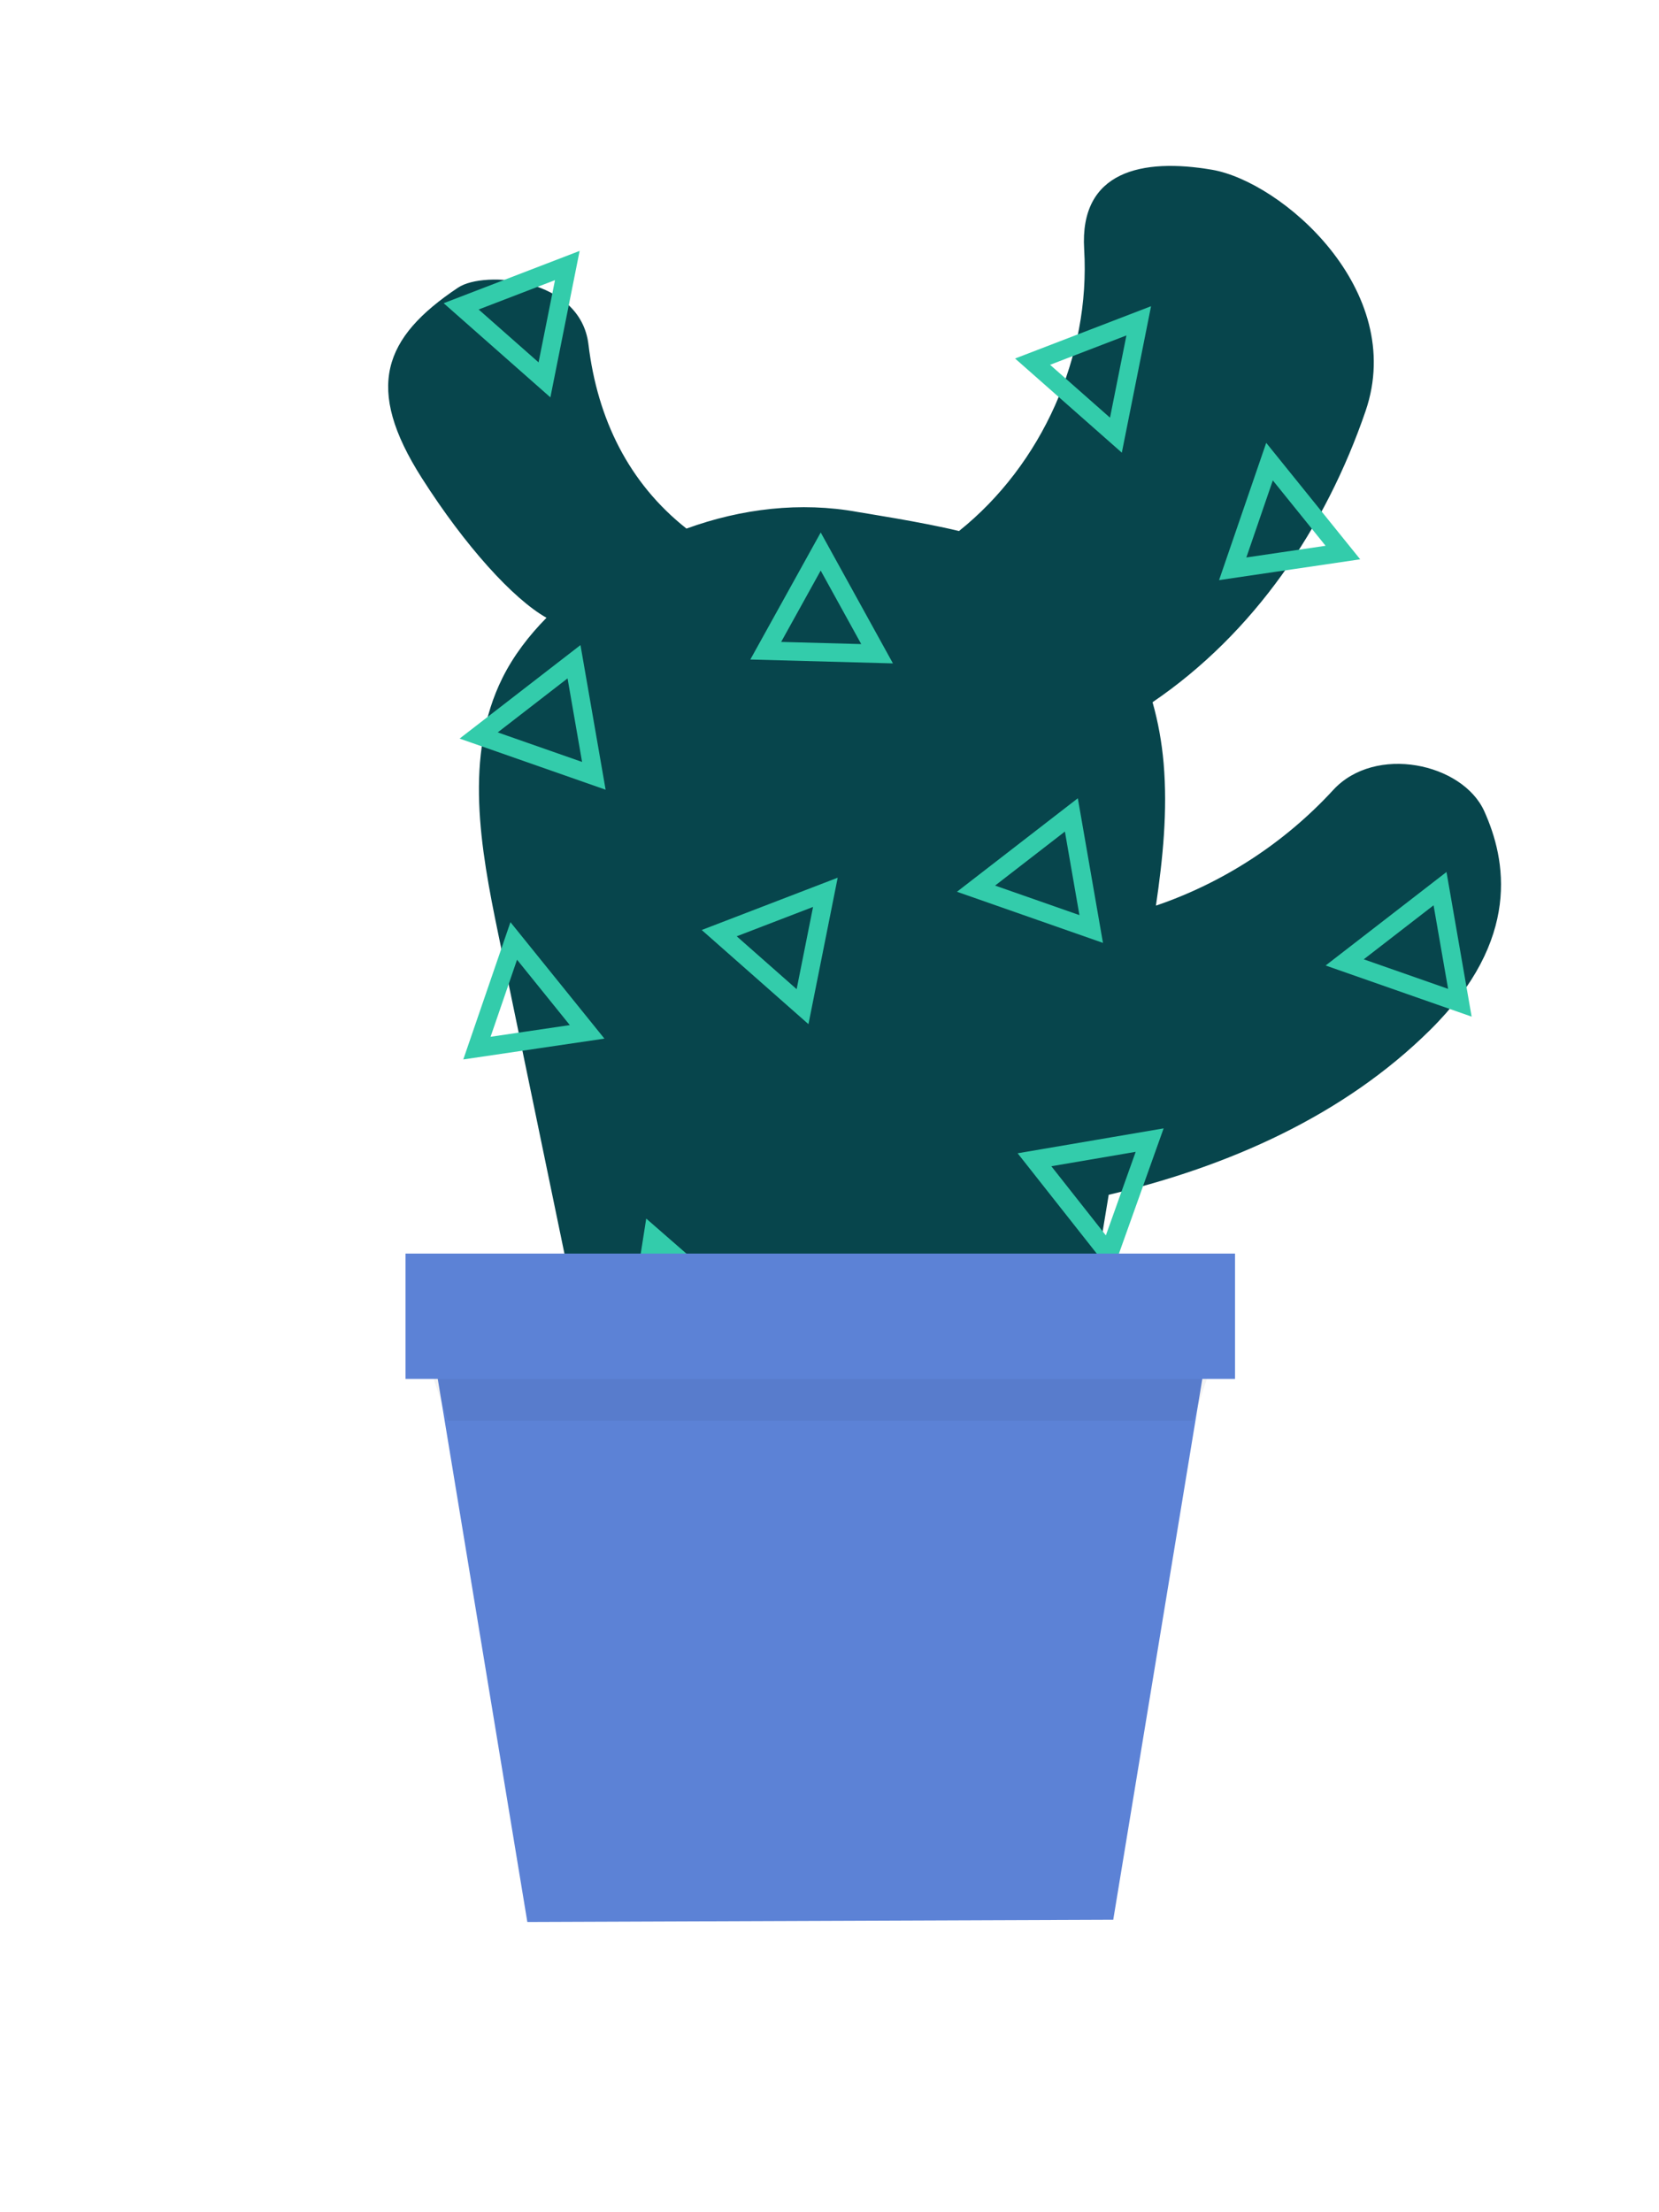 <svg xmlns="http://www.w3.org/2000/svg" width="90" height="120" viewBox="0 0 90 120">
  <g fill="none" fill-rule="evenodd">
    <g transform="translate(21 9)">
      <path fill="#07454C" d="M51.323,33.855 C48.701,36.709 45.361,38.883 41.709,40.125 C42.087,37.558 42.347,34.973 42.125,32.393 C42.029,31.284 41.831,30.17 41.525,29.091 C47.021,25.355 50.908,19.643 53.082,13.296 C55.331,6.727 48.524,0.853 44.749,0.208 C40.973,-0.437 37.558,0.264 37.815,4.517 C38.164,10.317 35.524,16.206 31.024,19.806 C29.076,19.325 25.721,18.81 25.526,18.772 C22.439,18.207 19.225,18.587 16.241,19.673 C13.106,17.197 11.411,13.727 10.923,9.68 C10.486,6.057 5.266,5.658 3.853,6.6 C-0.224,9.323 -1.228,12.042 1.882,16.928 C4.238,20.628 6.84,23.491 8.647,24.511 C7.697,25.476 6.862,26.559 6.258,27.772 C4.16,31.983 5.068,37.02 6.024,41.634 C7.981,51.079 9.937,60.527 11.893,69.974 L36.74,70.433 C37.542,65.509 38.344,60.662 39.147,55.81 C45.59,54.292 51.87,51.539 56.586,46.868 C61.562,41.941 60.697,37.613 59.521,35.003 C58.344,32.393 53.6,31.374 51.323,33.855 Z"/>
      <path stroke="#33CCAB" d="M3.815,43.997 L10.076,43.016 L7.851,48.633 L3.815,43.997 Z" transform="rotate(60 7.037 45.665)"/>
      <path stroke="#33CCAB" d="M44.815,17.997 L51.076,17.016 L48.851,22.633 L44.815,17.997 Z" transform="rotate(60 48.037 19.665)"/>
      <path stroke="#33CCAB" d="M19.833,22.843 L26.089,21.865 L23.869,27.485 L19.833,22.843 Z" transform="rotate(70 23.053 24.515)"/>
      <path stroke="#33CCAB" d="M17.869,40.167 L24.121,39.209 L21.92,44.821 L17.869,40.167 Z" transform="rotate(110 21.09 41.853)"/>
      <path stroke="#33CCAB" d="M34.869,9.167 L41.121,8.209 L38.92,13.821 L34.869,9.167 Z" transform="rotate(110 38.09 10.853)"/>
      <path stroke="#33CCAB" d="M3.869,6.167 L10.121,5.209 L7.92,10.821 L3.869,6.167 Z" transform="rotate(110 7.09 7.853)"/>
      <path stroke="#33CCAB" d="M11.983,59.948 L18.249,58.966 L16.021,64.579 L11.983,59.948 Z" transform="rotate(50 15.208 61.614)"/>
      <path stroke="#33CCAB" d="M35.12,53.91 L41.368,52.844 L39.16,59.032 L35.12,53.91 Z"/>
      <path stroke="#33CCAB" d="M32.102,36.523 L38.291,35.447 L36.103,41.695 L32.102,36.523 Z" transform="rotate(90 35.271 38.373)"/>
      <path stroke="#33CCAB" d="M52.102,40.523 L58.291,39.447 L56.103,45.695 L52.102,40.523 Z" transform="rotate(90 55.271 42.373)"/>
      <path stroke="#33CCAB" d="M5.121,28.214 L11.31,27.138 L9.122,33.386 L5.121,28.214 Z" transform="rotate(90 8.29 30.064)"/>
      <path stroke="#33CCAB" d="M27.24,64.471 L33.428,63.395 L31.241,69.644 L27.24,64.471 Z" transform="rotate(90 30.409 66.321)"/>
    </g>
    <g transform="translate(22 68)">
      <path fill="#5C82D6" d="M45,0 L45,6.798 L43.225,6.798 L38.393,36.135 C27.798,36.175 17.202,36.217 6.608,36.257 L1.748,6.798 L0,6.798 L0,0 L45,0 Z"/>
      <polygon fill="#000" fill-opacity=".05" points="2.288 9.064 42.712 9.064 43.475 6.798 1.525 6.798"/>
    </g>
  </g>
</svg>
